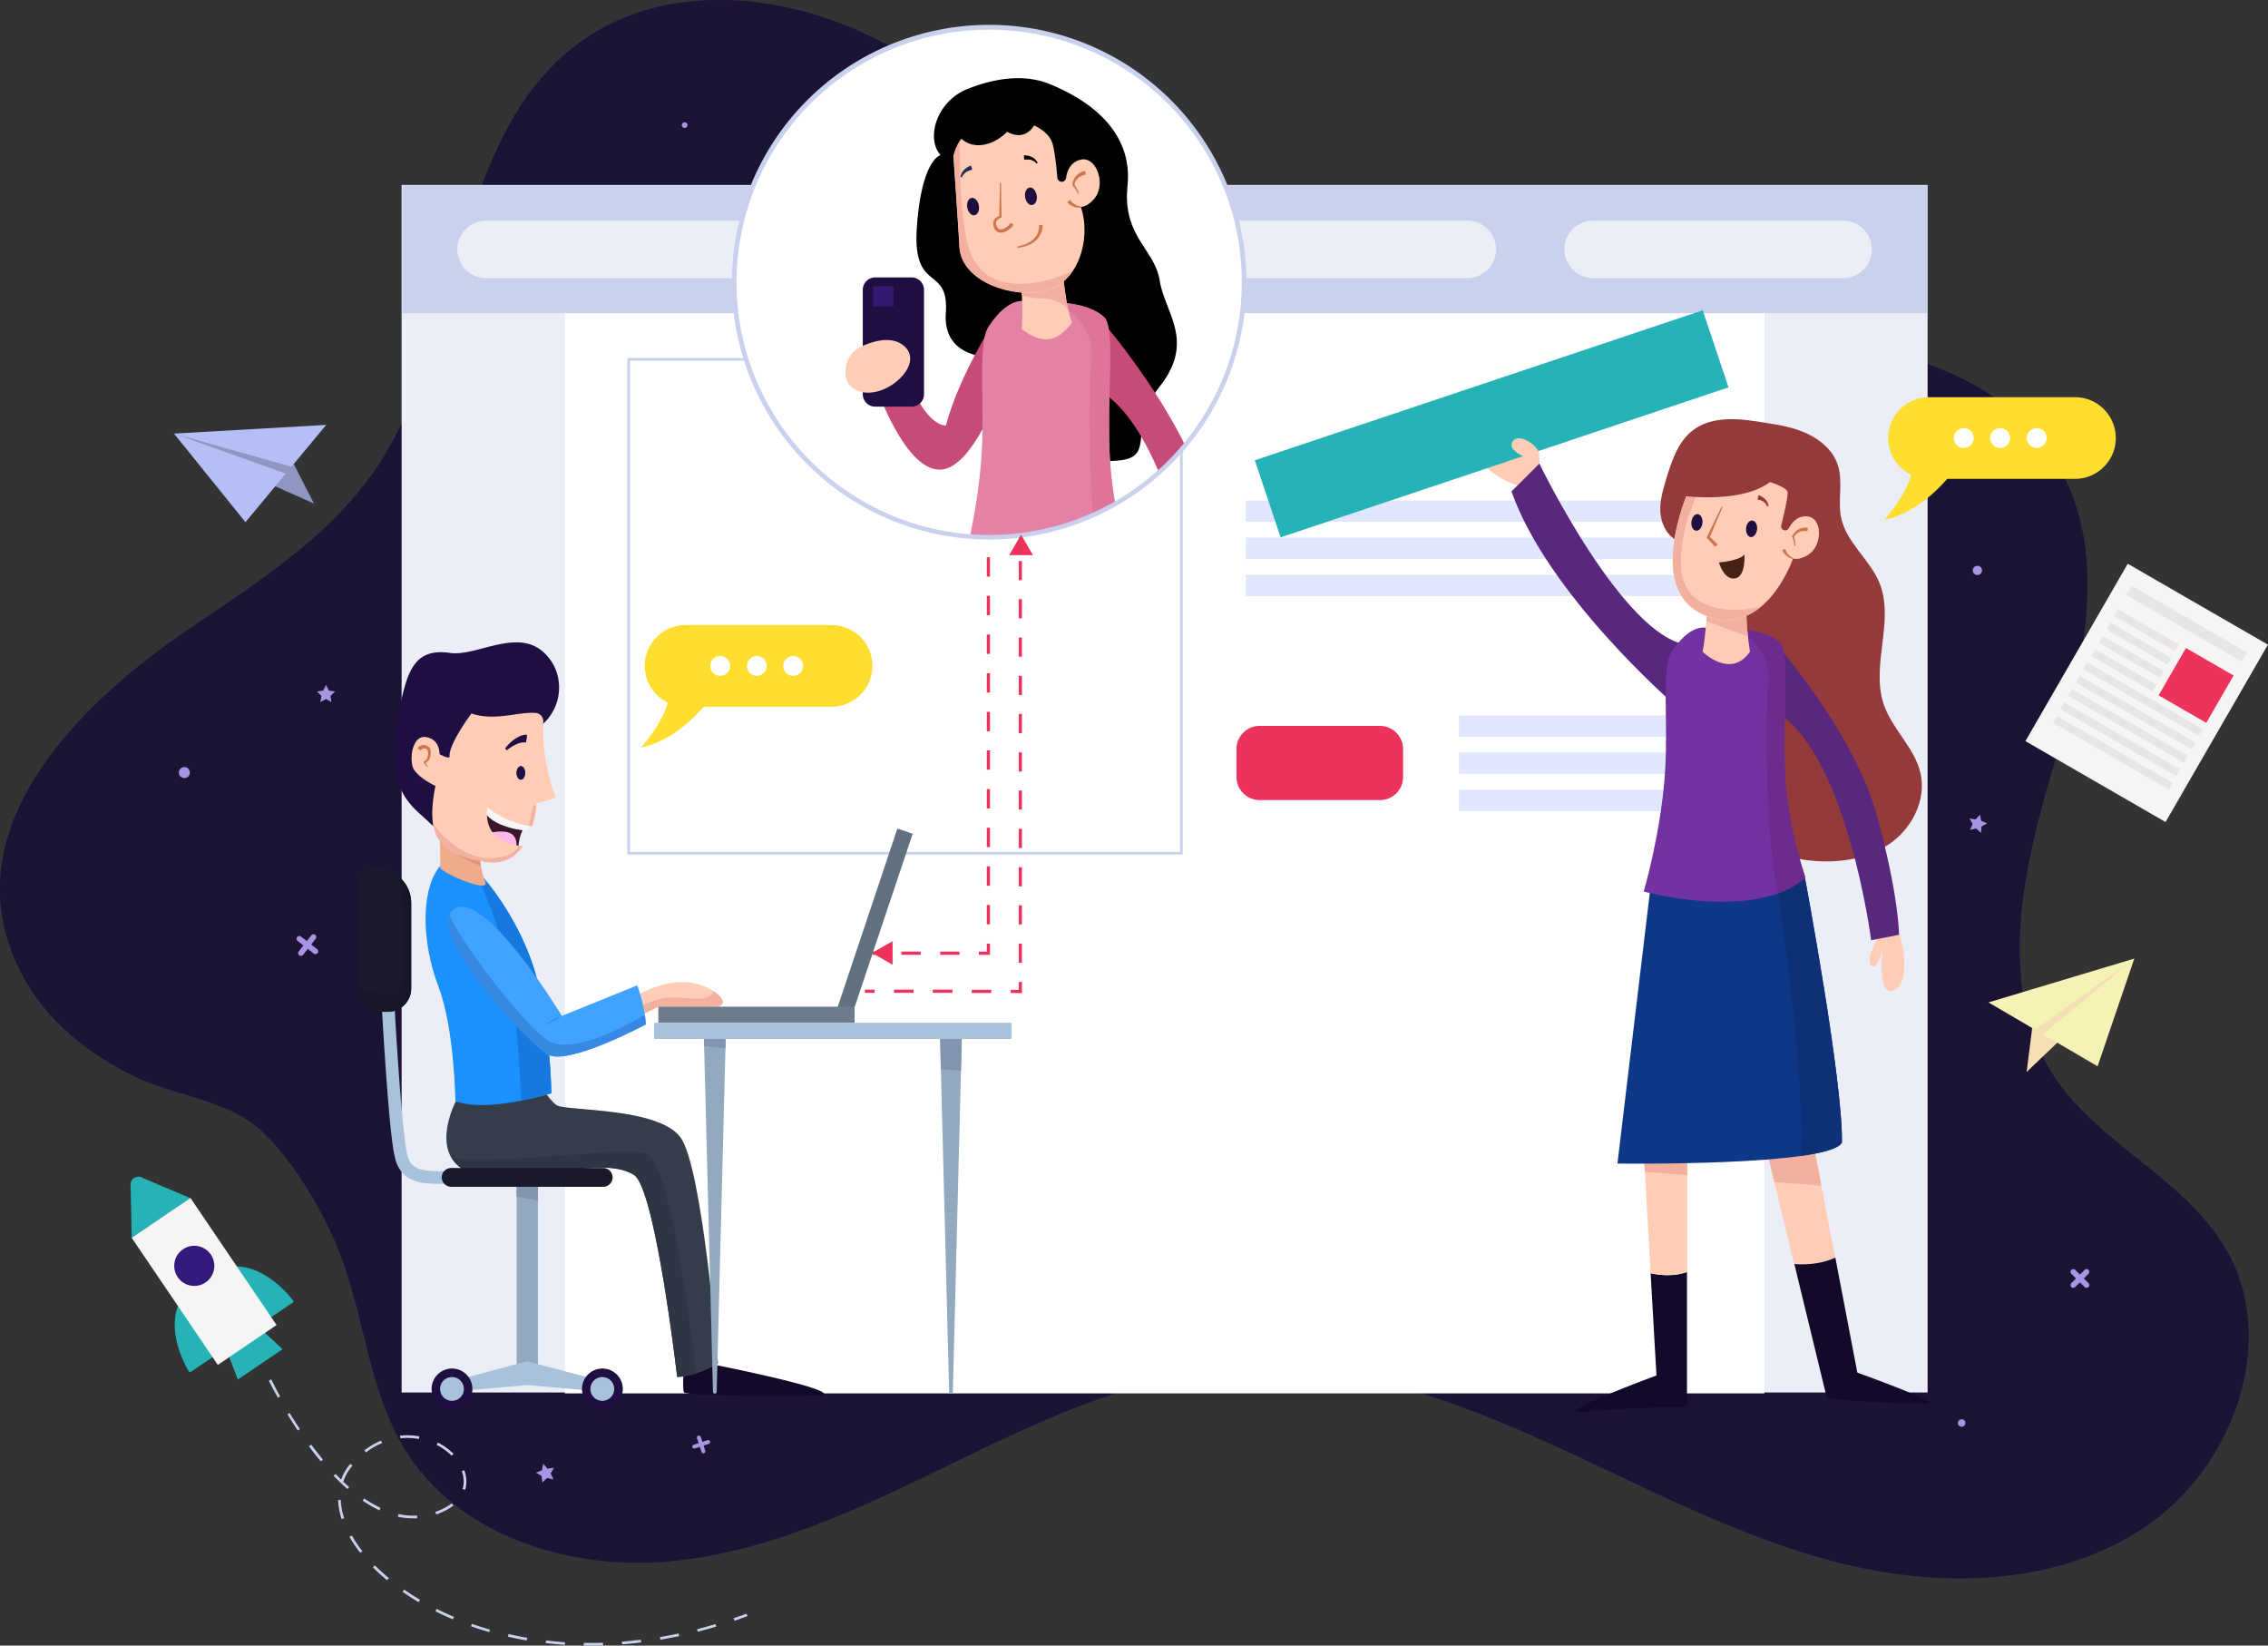 <svg xmlns="http://www.w3.org/2000/svg" xmlns:xlink="http://www.w3.org/1999/xlink" viewBox="0 0 1278.18 927.21"><rect x="0" y="0" width="1278.18" height="927.21" fill="#333333" stroke="none"/><defs><style>.cls-1{fill:none;}.cls-2{fill:#341a7d;}.cls-3{fill:#1a1333;}.cls-4{fill:#f5dfb5;}.cls-5{fill:#ebedf7;}.cls-6{fill:#c9d1ed;}.cls-7{fill:#fff;}.cls-8{fill:#e0e7ff;}.cls-9{fill:#ed335b;}.cls-10{fill:#ffde30;}.cls-11{fill:#130929;}.cls-12{fill:#ffcdb5;}.cls-13{clip-path:url(#clip-path);}.cls-14{clip-path:url(#clip-path-2);}.cls-15{fill:#f3b09e;}.cls-16{fill:#0e3887;}.cls-17{clip-path:url(#clip-path-4);}.cls-18{fill:#0d3076;}.cls-19{fill:#59277d;}.cls-20{fill:#943a3a;}.cls-21{fill:#7232a1;}.cls-22{clip-path:url(#clip-path-5);}.cls-23{fill:#6d2b8d;}.cls-24{clip-path:url(#clip-path-6);}.cls-25{clip-path:url(#clip-path-7);}.cls-26{fill:#1e0e42;}.cls-27{fill:#242c51;}.cls-28{fill:#cc7750;}.cls-29{fill:#26b3b7;}.cls-30{fill:#472316;}.cls-31{fill:#363d4a;}.cls-32{clip-path:url(#clip-path-8);}.cls-33{fill:#303543;}.cls-34{fill:#1a91ff;}.cls-35{clip-path:url(#clip-path-9);}.cls-36{fill:#1679e0;}.cls-37{fill:#efab8b;}.cls-38{clip-path:url(#clip-path-10);}.cls-39{fill:#e49379;}.cls-40{fill:#627180;}.cls-41{fill:#93a9bf;}.cls-42{clip-path:url(#clip-path-11);}.cls-43{fill:#8394ae;}.cls-44{fill:#a9c2dc;}.cls-45{clip-path:url(#clip-path-13);}.cls-46{clip-path:url(#clip-path-14);}.cls-47{fill:#40a3ff;}.cls-48{clip-path:url(#clip-path-15);}.cls-49{fill:#3788e0;}.cls-50{fill:#6c7c8c;}.cls-51{fill:#19192b;}.cls-52{clip-path:url(#clip-path-16);}.cls-53{fill:#161627;}.cls-54{fill:#38162b;}.cls-55{fill:#f7f7f7;}.cls-56{fill:#ffb8e5;}.cls-57{clip-path:url(#clip-path-17);}.cls-58{clip-path:url(#clip-path-19);}.cls-59{fill:#010001;}.cls-60{fill:#c74b78;}.cls-61{fill:#e382a5;}.cls-62{clip-path:url(#clip-path-25);}.cls-63{fill:#de7599;}.cls-64{clip-path:url(#clip-path-28);}.cls-65{clip-path:url(#clip-path-31);}.cls-66{fill:#341873;}.cls-67{fill:#f5f2b5;}.cls-68{fill:#8f96c2;}.cls-69{fill:#b5bef5;}.cls-70{fill:#a894e3;}.cls-71{fill:#f7f4f4;}.cls-72{fill:#e8e5e5;}</style><clipPath id="clip-path"><path class="cls-1" d="M950.84,638.31v78.4c-6.8,2.4-14.1,2.1-20.6.7l-4.5-79.1h25.1m83.4,70.3-15.9-82.9-25.1,12.6,17.9,73.9a48.53,48.53,0,0,0,23.1-3.6"/></clipPath><clipPath id="clip-path-2"><path class="cls-1" d="M1023,650a241.35,241.35,0,0,1-26.2,3.3l3.1,12.7,26.6,2.1L1023,650"/></clipPath><clipPath id="clip-path-4"><path class="cls-1" d="M930.14,500.11l-18.6,155.5s119.4,1.6,126.5-11.8c.7-34.2-20.8-149.1-20.8-149.1l-33.4-8.8-53.7,14.2"/></clipPath><clipPath id="clip-path-5"><path class="cls-1" d="M964.14,354.61s-9.4-6.3-22,12.6c-6.1,9.1-1.6,40.4-4,70.9-2.5,32.6-11.8,64.2-11.8,64.2s62.9,17.3,91.1-7.9a229.41,229.41,0,0,1-11.2-55.5c-2.1-33,2.8-70.8-3-76.6-10.8-10.8-39.1-7.7-39.1-7.7"/></clipPath><clipPath id="clip-path-6"><path class="cls-1" d="M962.64,337.31s-1.6,23.6-3.1,29.9c0,0,15.7,15.7,26.7,0,0,0-3.1-18.9-1.6-28.3s-22-1.6-22-1.6"/></clipPath><clipPath id="clip-path-7"><path class="cls-1" d="M1010.44,314.61c2,.6,4.8.3,8.4-1.9,8.4-5,8.3-20.7,0-21.7-6-.8-9.3,4-10.7,6.6a2.35,2.35,0,0,1-2.6,1.2,2.37,2.37,0,0,1-1.7-2.8c1.1-4.5,3.6-14.5,3.6-18.5,0-5.2-33.1-13.5-51.8-10.4,0,0-34.2,67.3,8.3,80.7,24.1,7.6,39.8-15.4,46.6-33.1l-.1-.1"/></clipPath><clipPath id="clip-path-8"><path class="cls-1" d="M303.14,608.81s5.7,10.5,10.5,13.9,57.4,1,69.9,18.2,21.1,127.3,21.1,127.3-11,7.2-23,7.7c0,0-12.3-106.4-24.4-113.9-10.5-6.5-28.4-3.9-46.6-1.3-19.1,2.8-38.6,5.5-50.4-2.3-17.3-11.5-3.4-37.8-3.4-37.8l46.3-11.8"/></clipPath><clipPath id="clip-path-9"><path class="cls-1" d="M272.54,494.61s18.6,20.9,28.1,50.1,10.1,71.3,10.1,71.3-37.3,11.5-54.1,4.3c0,0-.5-40.7-9.6-64.6s-10.1-52.6,0-66.5,25.5,5.4,25.5,5.4"/></clipPath><clipPath id="clip-path-10"><path class="cls-1" d="M269.64,475.81s1,14.8,3.8,21.1-21.1-3.4-25.4-7.7c0,0,.5-14.8-1-25.4s22.6,12,22.6,12"/></clipPath><clipPath id="clip-path-11"><path class="cls-1" d="M542.14,581.11,537,784.21a1.05,1.05,0,1,1-2.1,0l-5.2-203.1h12.4m-145.5,0,5.2,203.1a1.05,1.05,0,1,0,2.1,0l5.2-203.1h-12.5"/></clipPath><clipPath id="clip-path-13"><polyline class="cls-1" points="291.14 773.51 303.14 773.51 303.14 664.81 291.14 664.81 291.14 773.51"/></clipPath><clipPath id="clip-path-14"><path class="cls-1" d="M355.74,562.91s13.4-9.6,29.2-9.6,30.6,13.9,17.2,13.9H371l-9.6,4.8-5.7-9.1"/></clipPath><clipPath id="clip-path-15"><path class="cls-1" d="M359.14,555.21s4.3,11,4.8,22c0,0-44.5,23.9-55.5,16.8s-69.4-68.4-53.1-81.4c17-13.5,61.3,59.8,61.3,59.8l42.5-17.2"/></clipPath><clipPath id="clip-path-16"><path class="cls-1" d="M215.64,570.11h3a13.14,13.14,0,0,0,13.1-13.1v-48.1a19.67,19.67,0,0,0-19.7-19.7h-3.4a6.06,6.06,0,0,0-6.1,6.1V557a13.21,13.21,0,0,0,13.1,13.1"/></clipPath><clipPath id="clip-path-17"><path class="cls-1" d="M240,415.31c8.1,1.2,7.7,9.6,7.7,9.6,4.9,2.7,5.7,1.7,5.7,1.7-1.1-6.7,12.3-24.6,12.3-24.6,8.1,2.8,16.3,1.7,23.6.7,4.6-.7,8.9-1.3,12.6-1a4.73,4.73,0,0,1,4.3,4.9,108.54,108.54,0,0,0,7,42.6,52.37,52.37,0,0,1-10.8,3.4,65.72,65.72,0,0,1-2.5,13c-5.4-.7-17.2-3.6-25.1-10.7,0,0-4.7,19.8,19.8,21.9-4.3,6.1-10.8,10.5-20.9,8.8-26.4-4.3-34-14.1-28.3-42.8,0,0-8.7-3.9-12.1-9.2-2.8-4.2-1.5-19.5,6.7-18.3"/></clipPath><clipPath id="clip-path-19"><path class="cls-1" d="M701.14,159a143.6,143.6,0,1,1-143.6-143.6A143.61,143.61,0,0,1,701.14,159"/></clipPath><clipPath id="clip-path-25"><path class="cls-1" d="M580.54,170.61s-10-6.7-23.4,13.4c-6.5,9.7-1.7,43.1-4.2,75.6-2.7,34.7-12.5,68.4-12.5,68.4s67,18.4,97.1-8.4a243.91,243.91,0,0,1-11.9-59.1c-2.3-35.2,3-75.4-3.2-81.6-11.8-11.6-41.9-8.3-41.9-8.3"/></clipPath><clipPath id="clip-path-28"><path class="cls-1" d="M575.24,151.81c.5,11.3,1.3,22.5.6,33.7,11.5,8.4,19.5,7.8,28.3-3.7-3.7-9.8-4-21.5-5.9-31.3s-17.7-1.1-23,1.3"/></clipPath><clipPath id="clip-path-31"><path class="cls-1" d="M609,116.61c2.2-.1,4.9-1.3,7.8-4.8,6.7-8,1.1-23.7-7.6-21.9-6.4,1.4-8,7.3-8.4,10.4a2.47,2.47,0,0,1-4.9-.1c-.4-4.9-1.5-15.9-2.9-19.8-5.5-15.7-48.5-22.4-55.7,7.7,0,0,2.4,34,3.4,51.2.9,15.4,19.7,25.8,40.2,25.8,26.9,0,34.4-30.6,28.3-48.3l-.2-.2"/></clipPath></defs><g id="Layer_2" data-name="Layer 2"><g id="Layer_1-2" data-name="Layer 1"><path class="cls-2" d="M189,700c-9.2-21.3-25.4-48.6-43.2-64.2-18.5-16.2-48.7-18.7-70.7-29.6-23.7-11.7-45.6-28.4-59.2-51-49.4-82.3,26.1-156.8,89-199.7,38.5-26.2,79.3-51.6,105.9-89.9,52.4-75.5,43-191.8,118.9-243.8,45.2-31,107.4-26.1,157.1-3.1s90.2,61.6,131.4,97.8,85.7,71.4,138.7,85.3c70.1,18.4,143.6-2.9,215.8-9.1s157.4,10.6,190.2,75.2c26.3,51.7,9,113.9-7.3,169.6s-30,119.9,1.7,168.5c25.2,38.6,73.7,57.8,97,97.6,30.2,51.4,4.6,122.6-44.6,156.2s-114.4,35.4-172.2,21-110.8-43.3-165.1-67.9-112.4-45.5-171.9-42.3c-57,3.1-110.3,27.9-161.7,52.9s-103.9,50.8-160.8,56.2-119.9-14.4-149.8-63C206.74,781.61,205.34,737.81,189,700Z"/><path class="cls-3" d="M189,700c-9.2-21.3-25.4-48.6-43.2-64.2-18.5-16.2-48.7-18.7-70.7-29.6-23.7-11.7-45.6-28.4-59.2-51-49.4-82.3,26.1-156.8,89-199.7,38.5-26.2,79.3-51.6,105.9-89.9,52.4-75.5,43-191.8,118.9-243.8,45.2-31,107.4-26.1,157.1-3.1s90.2,61.6,131.4,97.8,85.7,71.4,138.7,85.3c70.1,18.4,143.6-2.9,215.8-9.1s157.4,10.6,190.2,75.2c26.3,51.7,9,113.9-7.3,169.6s-30,119.9,1.7,168.5c25.2,38.6,73.7,57.8,97,97.6,30.2,51.4,4.6,122.6-44.6,156.2s-114.4,35.4-172.2,21-110.8-43.3-165.1-67.9-112.4-45.5-171.9-42.3c-57,3.1-110.3,27.9-161.7,52.9s-103.9,50.8-160.8,56.2-119.9-14.4-149.8-63C206.74,781.61,205.34,737.81,189,700Z"/><polygon class="cls-4" points="1146.04 573.31 1142.14 604.01 1161.34 585.71 1146.04 573.31"/><polyline class="cls-5" points="1086.34 104.21 226.34 104.21 226.34 784.61 1086.34 784.61 1086.34 104.21"/><polyline class="cls-6" points="1085.94 176.51 226.84 176.51 226.84 104.61 1085.94 104.61 1085.94 176.51"/><polyline class="cls-7" points="994.34 785.11 318.34 785.11 318.34 176.51 994.34 176.51 994.34 785.11"/><path class="cls-5" d="M826.94,156.71h-553a16.2,16.2,0,1,1,0-32.4h553a16.2,16.2,0,0,1,0,32.4"/><path class="cls-5" d="M1038.74,156.71H897.84a16.2,16.2,0,0,1,0-32.4h140.9a16.2,16.2,0,1,1,0,32.4Z"/><polyline class="cls-6" points="665.74 480.81 665.74 480.01 355.04 480.01 355.04 203.21 665.04 203.21 665.04 480.81 665.74 480.81 665.74 480.01 665.74 480.81 666.54 480.81 666.54 201.71 353.54 201.71 353.54 481.51 666.54 481.51 666.54 480.81 665.74 480.81"/><polyline class="cls-8" points="702.14 294.01 964.94 294.01 964.94 282.01 702.14 282.01 702.14 294.01"/><polyline class="cls-8" points="702.14 315.01 964.94 315.01 964.94 302.91 702.14 302.91 702.14 315.01"/><polyline class="cls-8" points="702.14 335.91 964.94 335.91 964.94 323.91 702.14 323.91 702.14 335.91"/><polyline class="cls-8" points="822.24 415.11 964.94 415.11 964.94 403.11 822.24 403.11"/><polyline class="cls-8" points="822.24 436.11 964.94 436.11 964.94 424.01 822.24 424.01"/><polyline class="cls-8" points="822.24 457.01 964.94 457.01 964.94 445.01 822.24 445.01"/><path class="cls-9" d="M777.64,450.81h-67.7a13.08,13.08,0,0,1-13.1-13.1v-15.6a13.08,13.08,0,0,1,13.1-13.1h67.7a13.08,13.08,0,0,1,13.1,13.1v15.6A13,13,0,0,1,777.64,450.81Z"/><path class="cls-10" d="M1062,292.81s11.6-12.6,15.1-25.3a23,23,0,0,1,10-43.7h82.3a23,23,0,0,1,0,46h-72C1090.84,277.41,1078,289.61,1062,292.81Z"/><path class="cls-7" d="M1147.84,241.21a5.6,5.6,0,1,1-5.6,5.6A5.59,5.59,0,0,1,1147.84,241.21Zm-26.2,5.6a5.6,5.6,0,1,0,5.6-5.6A5.59,5.59,0,0,0,1121.64,246.81Zm-20.5,0a5.6,5.6,0,1,0,5.6-5.6A5.59,5.59,0,0,0,1101.14,246.81Z"/><path class="cls-11" d="M930.24,717.41l3.3,57.6s-60.2,22.1-40.9,20.4c31.2-2.7,58.1-2.7,58.1-2.7v-76C944,719.11,936.74,718.81,930.24,717.41Z"/><path class="cls-12" d="M950.84,638.31v78.4c-6.8,2.4-14.1,2.1-20.6.7l-4.5-79.1h25.1m83.4,70.3-15.9-82.9-25.1,12.6,17.9,73.9a48.53,48.53,0,0,0,23.1-3.6"/><g class="cls-13"><g class="cls-14"><rect class="cls-15" x="996.84" y="650.01" width="29.6" height="18"/></g></g><g class="cls-13"><path class="cls-15" d="M950.84,655.31c-9.2.2-17.5.3-24.1.3l.3,4.6,23.9,1.9v-6.8"/></g><path class="cls-11" d="M1046.74,773.41l-12.4-64.8c-8.2,3.7-16.7,4.1-23.1,3.6l18.3,75.4a429.82,429.82,0,0,0,56.6,3.1C1094.84,790.71,1046.74,773.41,1046.74,773.41Z"/><path class="cls-16" d="M930.14,500.11l-18.6,155.5s119.4,1.6,126.5-11.8c.7-34.2-20.8-149.1-20.8-149.1l-33.4-8.8-53.7,14.2"/><g class="cls-17"><path class="cls-18" d="M1017.24,494.81a47.52,47.52,0,0,1-15.2,8.6c4.9,32.5,14.4,102.3,12.9,147.9,12.4-1.7,21.3-4.2,23.1-7.5V642c0-35.5-20-143.1-20.8-147.2"/></g><path class="cls-12" d="M867.54,265.81s1.6-15.7-4.7-18.9-31.4,8.3-25.1,16.1,22,12.2,23.6,12.2S867.54,265.81,867.54,265.81Z"/><path class="cls-12" d="M1057.84,529.21s-6.5,11.7-3.3,14.8,6.3-7.9,6.3-7.9-3.1,25.1,6.3,22,6.3-28.3,1.6-34.6S1057.84,529.21,1057.84,529.21Z"/><path class="cls-19" d="M942.94,396.31s-70.7-61.3-91.1-119.4l15.7-15.7s47.1,97.4,83.3,102.1S942.94,396.31,942.94,396.31Z"/><path class="cls-20" d="M944,303.91c-5.3-3.2-8-9.6-8.3-15.8s1.6-12.3,3.3-18.2c3.1-10.1,6.6-21,15-27.4,11-8.5,26.5-6.7,40.3-4.4,8.3,1.3,16.7,2.7,24.3,6.3s14.5,9.5,17.1,17.5c3.2,9.6-.2,20.3,2,30.2,3.1,13.8,16.1,23.2,21.5,36.3,8.7,21.3-5,46.5,2.4,68.4,4.7,14,17.4,24.4,20.7,38.7,3.6,15.5-5.1,32.1-18.5,40.7s-30.1,10.4-45.9,8.4c-11.1-1.4-22.7-5.2-29.2-14.3-7.5-10.6-5.8-24.9-5-37.9,1.7-26.2-1.8-52.5-5.2-78.5-1.3-9.9-3.5-21.2-12-26.3L944,303.91"/><path class="cls-19" d="M1002.64,364.81s42.4,48.7,55,94.3,12.6,67.6,12.6,67.6l-15.7,3.1s-14.1-110-56.6-130.4,4.7-34.6,4.7-34.6"/><path class="cls-21" d="M964.14,354.61s-9.4-6.3-22,12.6c-6.1,9.1-1.6,40.4-4,70.9-2.5,32.6-11.8,64.2-11.8,64.2s62.9,17.3,91.1-7.9a229.41,229.41,0,0,1-11.2-55.5c-2.1-33,2.8-70.8-3-76.6-10.8-10.8-39.1-7.7-39.1-7.7"/><g class="cls-22"><path class="cls-23" d="M984.64,354.91c.1,1.4.3,2.8.4,4.1h0c3.3,2.5,13,11.2,11.5,26.2-1.8,18-1.6,86.6,5.5,118.3h0a46.08,46.08,0,0,0,15.5-9,229.41,229.41,0,0,1-11.2-55.5c-.4-6.7-.6-13.5-.6-20.3,0-13,.5-25.6.5-35.7,0-10.5-.6-18.2-2.9-20.6-4.3-4.4-11.6-6.5-18.7-7.5"/></g><path class="cls-12" d="M962.64,337.31s-1.6,23.6-3.1,29.9c0,0,15.7,15.7,26.7,0,0,0-3.1-18.9-1.6-28.3s-22-1.6-22-1.6"/><g class="cls-24"><path class="cls-15" d="M984.24,347.11a26.62,26.62,0,0,1-10.9,2.3,32.14,32.14,0,0,1-9.3-1.5c-.7-.2-1.4-.5-2.1-.7a24.58,24.58,0,0,0-.2,2.8l22.4,8.3a9.32,9.32,0,0,1,1.1.7,75.37,75.37,0,0,1-1-11.9"/></g><path class="cls-12" d="M1010.44,314.61c2,.6,4.8.3,8.4-1.9,8.4-5,8.3-20.7,0-21.7-6-.8-9.3,4-10.7,6.6a2.35,2.35,0,0,1-2.6,1.2,2.37,2.37,0,0,1-1.7-2.8c1.1-4.5,3.6-14.5,3.6-18.5,0-5.2-33.1-13.5-51.8-10.4,0,0-34.2,67.3,8.3,80.7,24.1,7.6,39.8-15.4,46.6-33.1l-.1-.1"/><g class="cls-25"><path class="cls-15" d="M961.24,266.61a46.29,46.29,0,0,0-5.5.6s-13,25.6-13,48.4c0,14.2,5,27.2,21.3,32.4a31.12,31.12,0,0,0,9.3,1.5c7.6,0,14.3-3.2,19.8-8a59.53,59.53,0,0,1-15.3,2.1c-14,0-28.9-5.4-30.3-22.8-2-24.8,11.6-46.1,13.7-54.2"/></g><path class="cls-26" d="M990.24,298.31c-.3,2.6-1.9,4.5-3.6,4.3s-2.8-2.4-2.6-5,1.9-4.5,3.6-4.3S990.54,295.71,990.24,298.31Zm-33.4-8.6c-1.7-.2-3.3,1.7-3.6,4.3s.8,4.8,2.6,5,3.3-1.7,3.6-4.3S958.54,289.91,956.84,289.71Z"/><path class="cls-27" d="M955.54,278.71a6.7,6.7,0,0,1,3-3,9,9,0,0,1,4.2-1,7.48,7.48,0,0,1-.1,2.6,9.71,9.71,0,0,0-3.4,0,5.52,5.52,0,0,0-2.9,1.8C956.24,279.21,955.44,278.81,955.54,278.71Z"/><path class="cls-20" d="M995.84,285.21a5.43,5.43,0,0,0-2.1-2.6,7.65,7.65,0,0,0-3.2-1.1c-.2,0,.5-2.7.7-2.5a10.55,10.55,0,0,1,3.6,2.3,7.24,7.24,0,0,1,1.9,3.8C996.74,285.21,995.84,285.31,995.84,285.21Z"/><path class="cls-28" d="M1010.24,314.91a9.08,9.08,0,0,1-3.4-1.7,10.34,10.34,0,0,1-2.4-3.1c-.1-.2,1.8-.8,1.8-.7a7.68,7.68,0,0,0,4.1,4.9Z"/><path class="cls-28" d="M1011.24,307.41a13.59,13.59,0,0,0-.7-3.5,6.89,6.89,0,0,0-.3-.8l-.3-.6c-.1-.1,0-.2,0-.3s.1-.2.1-.3c.1-.3.2-.3.3-.5l.3-.4a5.55,5.55,0,0,1,.6-.8,8.07,8.07,0,0,1,3.3-2.4,9.47,9.47,0,0,1,4.1-.5c.5,0,.1,2-.3,2a7.36,7.36,0,0,0-3.3.1,6.24,6.24,0,0,0-2.8,1.7l-.6.6-.3.3-.2.3-.1.2.1.3.3.9a16.37,16.37,0,0,1,.4,3.8C1011.94,307.61,1011.24,307.61,1011.24,307.41Z"/><path class="cls-28" d="M970.74,285.81l-7.1,16.8h.1l.1.1.6.5,1.1,1.1,2.2,2.1c.5.5-.9,1.9-1.4,1.4l-4.6-4.9,8.5-17.4C970.24,285.31,970.84,285.51,970.74,285.81Z"/><path class="cls-20" d="M946.94,279.21s31.4,4.7,48.7-6.3-29.9-15.7-29.9-15.7l-17.3,14.1Z"/><rect class="cls-29" x="707.57" y="215.97" width="266.2" height="45.8" transform="translate(-32.35 279.18) rotate(-18.51)"/><path class="cls-12" d="M864.64,258.61h-1.1c-3,0-13.3-4.5-11.5-9,2.9-7.2,15.9,2.1,15.3,6.3"/><path class="cls-30" d="M968.74,316.91s11.7-.9,14.4-4.5c0,0,.9,12.6-5.4,13.5S968.74,316.91,968.74,316.91Z"/><path class="cls-11" d="M398.84,768.21s69.6,13.6,65.6,17.7c-1,1-78,1-79-1.4s0-13.9,0-13.9l13.4-2.4"/><path class="cls-31" d="M303.14,608.81s5.7,10.5,10.5,13.9,57.4,1,69.9,18.2,21.1,127.3,21.1,127.3-11,7.2-23,7.7c0,0-12.3-106.4-24.4-113.9-10.5-6.5-28.4-3.9-46.6-1.3-19.1,2.8-38.6,5.5-50.4-2.3-17.3-11.5-3.4-37.8-3.4-37.8l46.3-11.8"/><g class="cls-32"><path class="cls-33" d="M351.84,649.11c-10.1,0-24.2,1.1-38.9,2.2s-29.9,2.2-42.2,2.2a92.06,92.06,0,0,1-16.2-1.1,18.73,18.73,0,0,0,5.7,5.9c5.8,3.8,13.4,5.1,21.9,5.1,8.9,0,18.7-1.4,28.5-2.8s19.4-2.8,27.9-2.8c7.3,0,13.8,1.1,18.7,4.1,12.1,7.5,24.4,113.9,24.4,113.9a36.25,36.25,0,0,0,10.6-2c-2.8-25-14.4-119.1-28.1-123.7-2.5-.7-6.8-1-12.3-1"/></g><path class="cls-34" d="M272.54,494.61s18.6,20.9,28.1,50.1,10.1,71.3,10.1,71.3-37.3,11.5-54.1,4.3c0,0-.5-40.7-9.6-64.6s-10.1-52.6,0-66.5,25.5,5.4,25.5,5.4"/><g class="cls-35"><path class="cls-36" d="M290.84,577.71c1.7,18.6,2.6,36.4,2.9,42.5,9.7-1.9,17.1-4.2,17.1-4.2s-.1-8.9-1.1-21.4c-.5-.2-.9-.4-1.3-.6-3.1-2-9.9-8.2-17.6-16.3M274.64,497l-.9.6c.1.9-.7,1.3-2,1.3h-.2l-.2.1a243.35,243.35,0,0,1,9.6,25.3c7.7,8,15.5,18.2,21.9,27.3-.6-2.3-1.3-4.6-2-6.9-7.8-23.3-21.2-41.4-26.2-47.7"/></g><path class="cls-37" d="M269.64,475.81s1,14.8,3.8,21.1-21.1-3.4-25.4-7.7c0,0,.5-14.8-1-25.4s22.6,12,22.6,12"/><g class="cls-38"><path class="cls-39" d="M255.74,480.31a59.8,59.8,0,0,0,15.2,7.4,25.12,25.12,0,0,1-.4-2.7,51.56,51.56,0,0,1-14.8-4.7m-7.8-6.4h0a.1.1,0,0,0,.1.1l-.1-.1"/></g><rect class="cls-40" x="437.17" y="516.17" width="110.6" height="9.1" transform="translate(-157.63 822.44) rotate(-71.49)"/><path class="cls-41" d="M542.14,581.11,537,784.21a1.05,1.05,0,1,1-2.1,0l-5.2-203.1h12.4m-145.5,0,5.2,203.1a1.05,1.05,0,1,0,2.1,0l5.2-203.1h-12.5"/><g class="cls-42"><polyline class="cls-43" points="542.14 581.11 529.74 581.11 530.24 602.31 541.64 603.41 542.14 581.11"/></g><g class="cls-42"><polyline class="cls-43" points="409.14 581.11 396.64 581.11 396.84 589.41 408.84 590.61 409.14 581.11"/></g><path class="cls-44" d="M255.74,659.81c-2.7,0-5.3.1-7.8.1s-4.8-.1-6.9-.3a22.92,22.92,0,0,1-4.1-.8,10.39,10.39,0,0,1-4.3-2.3,12.17,12.17,0,0,1-2.8-4.7,14.56,14.56,0,0,1-.6-2.6c-.4-2.2-.9-5.3-1.3-9.1-1.6-13.1-3.1-33.4-4.2-50.4-.6-8.5-1-16.2-1.3-21.8-.2-2.8-.3-5-.4-6.6s-.1-2.4-.1-2.4l-7.2.4s1.1,20.5,2.6,42.5c.8,11,1.7,22.4,2.6,31.8.5,4.7,1,8.9,1.5,12.4a43.37,43.37,0,0,0,.8,4.6c.3,1.3.5,2.5.8,3.4a18.27,18.27,0,0,0,4,7.1,14.54,14.54,0,0,0,4.5,3.3,23.28,23.28,0,0,0,7.8,2.2,59.79,59.79,0,0,0,8.6.4c2.5,0,5.1-.1,7.8-.1v-7.1"/><polyline class="cls-41" points="291.14 773.51 303.14 773.51 303.14 664.81 291.14 664.81 291.14 773.51"/><g class="cls-45"><polyline class="cls-43" points="303.14 664.81 291.14 664.81 291.14 674.21 303.14 676.51 303.14 664.81"/></g><path class="cls-12" d="M355.74,562.91s13.4-9.6,29.2-9.6,30.6,13.9,17.2,13.9H371l-9.6,4.8-5.7-9.1"/><g class="cls-46"><path class="cls-15" d="M402.34,558.61c-1.1,2.1-3.5,4.1-9,4.1h-.9c-4.9-.2-8.8-.7-12.6-.7-4.9,0-9.9.9-17.4,4.3.3,1.5.7,3.1.9,4.8l7.8-3.9h31.1c3.7,0,5.2-1,5.2-2.5,0-1.7-2-4-5.1-6.1"/></g><path class="cls-47" d="M359.14,555.21s4.3,11,4.8,22c0,0-44.5,23.9-55.5,16.8s-69.4-68.4-53.1-81.4c17-13.5,61.3,59.8,61.3,59.8l42.5-17.2"/><g class="cls-48"><path class="cls-49" d="M253.14,515.41a9.37,9.37,0,0,0-.7,3.9c0,20.3,46.3,68.4,56,74.7a10.84,10.84,0,0,0,5.8,1.3c16,0,49.7-18.1,49.7-18.1-.1-1.8-.3-3.6-.5-5.4-10.9,6.4-30.7,16.8-45,16.8-4.2,0-7.9-.9-10.8-3.1-15.1-11.5-47.2-53.7-54.5-70.1"/></g><path class="cls-34" d="M316.54,572.51s-5.7,1.4-9.1,5.3"/><rect class="cls-50" x="371.04" y="567.21" width="110.6" height="9.1"/><rect class="cls-44" x="368.64" y="576.31" width="201.5" height="9.1"/><path class="cls-51" d="M254.24,668.71h85.7a5.3,5.3,0,1,0,0-10.6h-85.7a5.34,5.34,0,0,0-5.3,5.3A5.4,5.4,0,0,0,254.24,668.71Z"/><polygon class="cls-44" points="297.14 767.01 336.64 777.51 335.44 783.81 297.14 780.41 258.84 783.81 257.64 777.51 297.14 767.01"/><path class="cls-51" d="M215.64,570.11h3a13.14,13.14,0,0,0,13.1-13.1v-48.1a19.67,19.67,0,0,0-19.7-19.7h-3.4a6.06,6.06,0,0,0-6.1,6.1V557a13.21,13.21,0,0,0,13.1,13.1"/><g class="cls-52"><path class="cls-53" d="M225.24,494.21c1.5,19.2,3.9,59.6-.8,64.7-1.3,1.4-3.4,2-5.8,2-4.9,0-11.2-2.3-16-4.4v.5a13.14,13.14,0,0,0,13.1,13.1h3a13.14,13.14,0,0,0,13.1-13.1v-48.1a20,20,0,0,0-5.4-13.6,12,12,0,0,0-1.2-1.1"/></g><path class="cls-26" d="M328,782.61a11.5,11.5,0,1,0,11.5-11.5A11.5,11.5,0,0,0,328,782.61Z"/><path class="cls-26" d="M243.24,782.61a11.5,11.5,0,1,0,11.5-11.5A11.5,11.5,0,0,0,243.24,782.61Z"/><path class="cls-44" d="M339.44,775.91a6.7,6.7,0,1,1-6.7,6.7A6.7,6.7,0,0,1,339.44,775.91Zm-91.4,6.7a6.7,6.7,0,1,0,6.7-6.7A6.7,6.7,0,0,0,248,782.61Z"/><path class="cls-54" d="M292.14,477.31s.3-8.6,4.9-13.2-27.1-16-27.1-16-3.3,10.1-3.3,11.8,5.9,15.4,8,15.9,17.5,1.5,17.5,1.5"/><path class="cls-55" d="M299.14,464.41l-1.9,3.7s-20.4-1.2-25.3-12.4c-5.7-12.9,4.9-10.5,4.9-10.5l11.1,7.4,11.2,11.8"/><path class="cls-56" d="M291,478.41s1.4-7.5-4.3-9.3-12.8.9-12.8.9l5.1,7.8,12,.6"/><path class="cls-26" d="M306,407.91a27.67,27.67,0,0,0,7.1-30.8,26.6,26.6,0,0,0-7.7-10.4c-9.1-7.5-21.1-4.6-32.3-1.7-7.1,1.9-13.9,3.7-19.4,2.9-20-3-23.9,10.4-28,28.6-11.1,48.8,6.2,57,16.1,66.8s8.2-4.2,8.2-4.2l56-51.2"/><path class="cls-12" d="M240,415.31c8.1,1.2,7.7,9.6,7.7,9.6,4.9,2.7,5.7,1.7,5.7,1.7-1.1-6.7,12.3-24.6,12.3-24.6,8.1,2.8,16.3,1.7,23.6.7,4.6-.7,8.9-1.3,12.6-1a4.73,4.73,0,0,1,4.3,4.9,108.54,108.54,0,0,0,7,42.6,52.37,52.37,0,0,1-10.8,3.4,65.72,65.72,0,0,1-2.5,13c-5.4-.7-17.2-3.6-25.1-10.7,0,0-4.7,19.8,19.8,21.9-4.3,6.1-10.8,10.5-20.9,8.8-26.4-4.3-34-14.1-28.3-42.8,0,0-8.7-3.9-12.1-9.2-2.8-4.2-1.5-19.5,6.7-18.3"/><g class="cls-57"><path class="cls-15" d="M302.34,453.81h-1.9a76.67,76.67,0,0,1-2.6,11.4l2,.3a58.82,58.82,0,0,0,2.5-11.7"/></g><g class="cls-57"><path class="cls-15" d="M244,464c2,12.9,11.2,18.6,29.7,21.6a29.9,29.9,0,0,0,4.1.4c7.8,0,13.1-4,16.8-9.2-.7-.1-1.3-.1-2-.2a14,14,0,0,1-6.7,5.4,29,29,0,0,1-9.4,1.6c-13.9,0-25.9-10.2-32.5-19.6"/></g><path class="cls-28" d="M240.74,432.11l-2.1-2.6,1.6-1.6.3-.3.2-.3c.1-.1,0-.1.1-.2l.1-.4a7.48,7.48,0,0,0,.2-3.3,2.28,2.28,0,0,0-.6-1.2c-.1-.2-.3-.2-.5-.3l-.3-.1-.3-.1a2.57,2.57,0,0,0-2.3,1c-.1.2-2.1-1.1-1.6-1.5a4.74,4.74,0,0,1,1.9-1.2,3.94,3.94,0,0,1,2.4-.1l.6.2.5.3a7,7,0,0,1,1,.8,3.68,3.68,0,0,1,.8,2.1,12.28,12.28,0,0,1-.5,3.9l-.2.5-.1.3c0,.1-.1.2-.2.3l-.8.7-.7.6-.4.3c.2.3.8,1.3,1.4,2.1C241.44,431.81,240.84,432.21,240.74,432.11Z"/><path class="cls-26" d="M284.64,421.71a25.27,25.27,0,0,1,4.9-4.9,16.89,16.89,0,0,1,3.2-1.9,11.74,11.74,0,0,1,4-1c.3,0,.3,1.2.1,2.3a17.18,17.18,0,0,0-.4,2.2,7,7,0,0,0-2.5,0,15.18,15.18,0,0,0-2.8.9,22.2,22.2,0,0,0-5.4,3.4C285.64,422.81,284.64,421.81,284.64,421.71Z"/><path class="cls-26" d="M291.14,435.51c0,2.1,1.1,3.8,2.4,3.8s2.4-1.7,2.4-3.8-1.1-3.8-2.4-3.8S291.14,433.41,291.14,435.51Z"/><path class="cls-26" d="M291.14,435.51c0,2.1,1.1,3.8,2.4,3.8s2.4-1.7,2.4-3.8-1.1-3.8-2.4-3.8S291.14,433.41,291.14,435.51Z"/><path class="cls-10" d="M361.24,421.21s11.6-12.6,15.1-25.3a23,23,0,0,1,10-43.7h82.3a23,23,0,0,1,0,46h-72C390,405.81,377.24,417.91,361.24,421.21Z"/><path class="cls-7" d="M447,369.61a5.6,5.6,0,1,1-5.6,5.6A5.66,5.66,0,0,1,447,369.61Zm-26.1,5.6a5.6,5.6,0,1,0,5.6-5.6A5.59,5.59,0,0,0,420.94,375.21Zm-20.6,0a5.6,5.6,0,1,0,5.6-5.6A5.59,5.59,0,0,0,400.34,375.21Z"/><polyline class="cls-9" points="491.74 538.01 497.14 538.01 497.14 536.21 491.74 536.21"/><path class="cls-9" d="M529.84,538h10.9v-1.8h-10.9ZM508,538h10.9v-1.8H508Z"/><polygon class="cls-9" points="551.64 538.01 557.94 538.01 557.94 531.71 556.14 531.71 556.14 536.21 551.64 536.21 551.64 538.01"/><path class="cls-9" d="M557.94,324.91V314h-1.8v10.9Zm0,21.7v-10.9h-1.8v10.9Zm0,21.8v-10.9h-1.8v10.9Zm0,21.8v-10.9h-1.8v10.9Zm0,21.8v-10.9h-1.8V412Zm0,21.7v-10.9h-1.8v10.9Zm0,21.8v-10.9h-1.8v10.9Zm0,21.8v-10.9h-1.8v10.9Zm0,21.8v-10.9h-1.8v10.9Zm0,21.7v-10.9h-1.8v10.9Z"/><polyline class="cls-9" points="557.94 303.11 557.94 297.71 556.14 297.71 556.14 303.11"/><polyline class="cls-9" points="487.44 559.41 492.84 559.41 492.84 557.61 487.44 557.61"/><path class="cls-9" d="M547.64,559.51h11v-1.8h-11Zm-21.9-.1h11v-1.8h-11Zm-21.9,0h11v-1.8h-11Z"/><polygon class="cls-9" points="569.64 559.51 575.94 559.61 575.94 553.31 574.14 553.31 574.14 557.81 569.64 557.71 569.64 559.51"/><path class="cls-9" d="M575.94,326.91v-10.8h-1.8v10.8Zm0,21.5v-10.8h-1.8v10.8Zm0,21.6v-10.8h-1.8V370Zm0,21.6v-10.8h-1.8v10.8Zm0,21.5v-10.8h-1.8v10.8Zm0,21.6v-10.8h-1.8v10.8Zm0,21.5v-10.8h-1.8v10.8Zm0,21.6V467h-1.8v10.8Zm0,21.6v-10.8h-1.8v10.8Zm0,21.5v-10.8h-1.8v10.8Zm0,21.6v-10.8h-1.8v10.8Z"/><polyline class="cls-9" points="575.94 305.31 575.94 299.91 574.14 299.91 574.14 305.31"/><path class="cls-7" d="M701.14,159a143.6,143.6,0,1,1-143.6-143.6A143.61,143.61,0,0,1,701.14,159"/><g class="cls-58"><path class="cls-59" d="M527.14,70.41a30.28,30.28,0,0,1,18.2-20.3c11.2-4.5,29.6-9.5,46.1-2.8,25.8,10.5,46.9,28.7,44,57.4s15.3,35.4,18.2,53.6,20.1,33.7,0,59.4,1,42-28.7,42-62.2-58.4-62.2-58.4-31.6,2.9-29.7-24.9-19.1-10.5-16.3-48.8,13.4-40.2,13.4-40.2-5.9-5.4-3-17"/></g><g class="cls-58"><path class="cls-60" d="M492.94,215.71s17.2,51.7,38.3,48.8,39.2-63.1,39.2-63.1l-6.7-25.8s-23,34.4-30.6,64.1c0,0-10.5,1.9-22-27.7S492.94,215.71,492.94,215.71Z"/></g><g class="cls-58"><path class="cls-12" d="M680.34,356.61s-6.9,12.4-3.5,15.8,6.7-8.4,6.7-8.4-3.3,26.8,6.7,23.4,6.7-30.1,1.7-36.8S680.34,356.61,680.34,356.61Z"/></g><g class="cls-58"><path class="cls-60" d="M621.54,181.51s45.2,51.9,58.6,100.5,13.4,72,13.4,72l-16.7,3.3s-15.1-117.2-60.3-139,5-36.8,5-36.8"/></g><g class="cls-58"><path class="cls-61" d="M580.54,170.61s-10-6.7-23.4,13.4c-6.5,9.7-1.7,43.1-4.2,75.6-2.7,34.7-12.5,68.4-12.5,68.4s67,18.4,97.1-8.4a243.91,243.91,0,0,1-11.9-59.1c-2.3-35.2,3-75.4-3.2-81.6-11.8-11.6-41.9-8.3-41.9-8.3"/></g><g class="cls-58"><g class="cls-62"><path class="cls-63" d="M601.24,170.81c.2,1.1.4,2.3.7,3.4h0a4.33,4.33,0,0,0,.1.5c2.4,1.7,14.7,11.1,13,28.4-1.3,13.3-1.6,52.9.9,87.1a132.78,132.78,0,0,0,12.5-6.3,200.11,200.11,0,0,1-2.8-23.4c-.5-7.1-.6-14.4-.6-21.6,0-13.9.6-27.3.6-38,0-11.2-.6-19.4-3.1-21.9-5.1-5-13.4-7.2-21.3-8.2"/></g></g><g class="cls-58"><path class="cls-12" d="M575.24,151.81c.5,11.3,1.3,22.5.6,33.7,11.5,8.4,19.5,7.8,28.3-3.7-3.7-9.8-4-21.5-5.9-31.3s-17.7-1.1-23,1.3"/></g><g class="cls-58"><g class="cls-64"><path class="cls-15" d="M599.44,158.51a27.69,27.69,0,0,1-18.5,6.5c-1.7,0-3.5-.1-5.2-.2a6.15,6.15,0,0,0,.1,1.3c8.4,3.9,16.2-.7,24.8,7.1a10.59,10.59,0,0,0,1.2,1c-1.1-5.1-1.7-10.5-2.4-15.7"/></g></g><g class="cls-58"><path class="cls-12" d="M609,116.61c2.2-.1,4.9-1.3,7.8-4.8,6.7-8,1.1-23.7-7.6-21.9-6.4,1.4-8,7.3-8.4,10.4a2.47,2.47,0,0,1-4.9-.1c-.4-4.9-1.5-15.9-2.9-19.8-5.5-15.7-48.5-22.4-55.7,7.7,0,0,2.4,34,3.4,51.2.9,15.4,19.7,25.8,40.2,25.8,26.9,0,34.4-30.6,28.3-48.3l-.2-.2"/></g><g class="cls-58"><g class="cls-65"><path class="cls-15" d="M541,79.31a27.84,27.84,0,0,0-3.6,8.6s2.4,34,3.4,51.2c.9,15.4,19.7,25.8,40.2,25.8a27.56,27.56,0,0,0,23.9-12.7c-8,4.2-19.2,7.7-29.9,7.7-11.5,0-22.3-4.1-27.5-16.1-5.7-12.8-6.7-42.3-6.5-64.5"/></g></g><g class="cls-58"><path class="cls-26" d="M584.24,110c.5,2.7-.6,5.1-2.4,5.5s-3.6-1.6-4.1-4.3.6-5.1,2.4-5.5S583.74,107.31,584.24,110Zm-36.7,1.5c-1.8.3-2.9,2.8-2.4,5.5s2.3,4.6,4.1,4.3,2.9-2.8,2.4-5.5S549.34,111.21,547.54,111.51Z"/></g><g class="cls-58"><path class="cls-27" d="M541.34,99.71a7,7,0,0,1,2-4,10.21,10.21,0,0,1,3.8-2.4,5.13,5.13,0,0,1,.7,2.4,8.3,8.3,0,0,0-3.4,1.3,6,6,0,0,0-2.3,2.9S541.34,99.81,541.34,99.71Z"/></g><g class="cls-58"><path class="cls-59" d="M584.14,92.11a6.43,6.43,0,0,0-3.1-2,9.18,9.18,0,0,0-3.7-.1,5.33,5.33,0,0,1-.2-2.5,10.9,10.9,0,0,1,4.4,1,6.87,6.87,0,0,1,3.2,3.1C584.94,91.81,584.24,92.21,584.14,92.11Z"/></g><g class="cls-58"><path class="cls-28" d="M609,116.91a7.93,7.93,0,0,1-4-.5,11.17,11.17,0,0,1-3.5-2.3c-.2-.2,1.6-1.5,1.6-1.4a8.25,8.25,0,0,0,5.8,3.5Z"/></g><g class="cls-58"><path class="cls-28" d="M607.44,109.11a13.5,13.5,0,0,0-1.9-3.3,4.35,4.35,0,0,0-.6-.7l-.5-.5a.37.37,0,0,1-.1-.3v-.4c0-.3.1-.4.1-.6l.1-.5c.1-.3.2-.7.3-1a8.69,8.69,0,0,1,2.5-3.5,8.39,8.39,0,0,1,3.9-1.9c.5-.1.8,2,.4,2.1a9.33,9.33,0,0,0-3.3,1.2,7.54,7.54,0,0,0-2.3,2.7,6.89,6.89,0,0,1-.3.8l-.1.4-.1.4v.2l.2.2.6.9A17.64,17.64,0,0,1,608,109C608.14,109,607.54,109.21,607.44,109.11Z"/></g><g class="cls-58"><path class="cls-28" d="M564.14,103.21l.3,19.4a9.44,9.44,0,0,0-.9.3l-.2.1-.1.1-.2.1a2.41,2.41,0,0,0-.8.6,2.65,2.65,0,0,0-.9,1.5,3.19,3.19,0,0,0,.3,1.9,3.66,3.66,0,0,0,1,1.6c.8.7,2.2.5,3.4-.1a10.47,10.47,0,0,0,3.2-2.7c.5-.7,2.4.4,1.6,1.3a13.45,13.45,0,0,1-4,3.1,7.71,7.71,0,0,1-2.6.7,4.1,4.1,0,0,1-2.8-.9,6.09,6.09,0,0,1-1.6-5.1,4.52,4.52,0,0,1,1.4-2.4,6.73,6.73,0,0,1,1.1-.7.37.37,0,0,1,.3-.1l.2-.1h.1c.1,0,.1,0,.2-.1l.4-18.3C563.44,102.81,564.14,102.81,564.14,103.21Z"/></g><g class="cls-58"><path class="cls-28" d="M573.44,138.81a17.17,17.17,0,0,0,8.6-3.7,10.35,10.35,0,0,0,2.7-3.6l.4-1.1a3.59,3.59,0,0,0,.2-1.1,8.2,8.2,0,0,0,.2-2.2c0-.5,2.2-.5,2.1.1a10.87,10.87,0,0,1-.4,2.6,6.47,6.47,0,0,1-.4,1.3l-.6,1.2a11.91,11.91,0,0,1-3.4,4,19,19,0,0,1-9.5,3.3S573.24,138.91,573.44,138.81Z"/></g><g class="cls-58"><path class="cls-26" d="M513.74,229.11h-20.5a7,7,0,0,1-7-7v-58.8a7,7,0,0,1,7-7h20.5a7,7,0,0,1,7,7v58.9A6.94,6.94,0,0,1,513.74,229.11Z"/></g><g class="cls-58"><path class="cls-12" d="M477,205.51a14.81,14.81,0,0,1,7.9-10c6.7-3.2,18.2-7,25.3.1,10.5,10.5-11.5,29.7-25.8,24.9C476.14,217.81,475.74,210.91,477,205.51Z"/></g><g class="cls-58"><rect class="cls-66" x="492.04" y="161.21" width="11.5" height="11.5"/></g><g class="cls-58"><path class="cls-59" d="M537,72.21c1,1,4.8,9.6,14.3,9.6s16.3-7.6,16.3-7.6,11.5,7.7,17.2-7.7-26.8-9.6-26.8-9.6Z"/></g><path class="cls-6" d="M701.14,159h-1.3a142.37,142.37,0,1,1-41.7-100.6A141.52,141.52,0,0,1,699.84,159h2.6a145,145,0,1,0-145,145,145,145,0,0,0,145-145Z"/><polygon class="cls-9" points="575.44 301.21 568.74 312.81 582.14 312.81 575.44 301.21"/><polygon class="cls-9" points="491.44 536.91 503.04 543.61 503.04 530.31 491.44 536.91"/><polygon class="cls-67" points="1120.64 564.81 1182.14 600.81 1202.84 540.11 1120.64 564.81"/><polygon class="cls-4" points="1146.64 580.51 1202.84 540.11 1151.34 582.81 1146.64 580.51"/><polygon class="cls-68" points="162.84 256.11 176.94 283.71 152.64 272.91 162.84 256.11"/><polygon class="cls-69" points="183.84 239.41 138.34 294.21 98.04 244.31 183.84 239.41"/><polygon class="cls-68" points="164.74 263.11 98.04 244.31 161.04 266.81 164.74 263.11"/><path class="cls-70" d="M107,435.31a3.1,3.1,0,1,1-3.1-3.1A3.12,3.12,0,0,1,107,435.31Z"/><path class="cls-70" d="M178.74,534.81l-9.1-7.1a1.57,1.57,0,0,0-1.9,2.5l9.1,7.1a1.57,1.57,0,1,0,1.9-2.5"/><path class="cls-70" d="M170.84,538l7.1-9.1a1.57,1.57,0,0,0-2.5-1.9l-7.1,9.1a1.58,1.58,0,0,0,.3,2.2,1.68,1.68,0,0,0,2.2-.3"/><path class="cls-70" d="M397.44,817.31l-2.5-7.6a1.11,1.11,0,1,0-2.1.7l2.5,7.6a1.11,1.11,0,1,0,2.1-.7"/><path class="cls-70" d="M391.74,816.11l7.6-2.5a1.11,1.11,0,1,0-.7-2.1L391,814a1.11,1.11,0,1,0,.7,2.1"/><path class="cls-70" d="M387.44,70.51a1.6,1.6,0,1,1-1.6-1.6A1.58,1.58,0,0,1,387.44,70.51Z"/><path class="cls-70" d="M1117,321.41a2.6,2.6,0,1,1-2.6-2.6A2.58,2.58,0,0,1,1117,321.41Z"/><path class="cls-70" d="M1107.64,801.81a2.1,2.1,0,1,1-2.1-2.1A2.05,2.05,0,0,1,1107.64,801.81Z"/><path class="cls-70" d="M1167.44,717.81l7.3,7.3a1.56,1.56,0,1,0,2.2-2.2l-7.3-7.3a1.56,1.56,0,1,0-2.2,2.2"/><path class="cls-70" d="M1174.74,715.61l-7.3,7.3a1.56,1.56,0,1,0,2.2,2.2l7.3-7.3a1.56,1.56,0,1,0-2.2-2.2"/><polygon class="cls-70" points="183.74 385.91 185.34 389.11 188.84 389.61 186.24 392.11 186.84 395.61 183.74 393.91 180.54 395.61 181.14 392.11 178.64 389.61 182.14 389.11 183.74 385.91"/><polygon class="cls-70" points="311.94 833.61 308.34 832.81 305.64 835.31 305.24 831.61 302.04 829.81 305.44 828.41 306.14 824.71 308.54 827.51 312.24 827.01 310.34 830.21 311.94 833.61"/><polygon class="cls-70" points="1116.44 469.31 1113.74 466.81 1110.24 467.61 1111.74 464.31 1109.94 461.21 1113.44 461.71 1115.84 459.01 1116.54 462.51 1119.94 463.91 1116.74 465.71 1116.44 469.31"/><polyline class="cls-29" points="139.94 742.31 159.24 760.21 134.04 777.31 124.64 752.71"/><path class="cls-29" d="M150.74,743.61l14.2-9.6a1,1,0,0,0,.2-1.3c-3.1-4-18.6-22.6-37.8-18.6C105.84,718.61,150.74,743.61,150.74,743.61Zm-47.7-13c-10.8,16.3.7,37.6,3.3,42a1,1,0,0,0,1.3.3l14.2-9.6C121.74,763.31,115.14,712.31,103,730.61Z"/><path class="cls-29" d="M74.24,697.51l-.6-29a4.55,4.55,0,0,1,7-4.7l26.7,11.3Z"/><rect class="cls-71" x="95" y="678.82" width="40" height="86.5" transform="translate(-385.28 188.85) rotate(-34.13)"/><path class="cls-2" d="M118.84,706.91a11.3,11.3,0,1,1-15.7-3A11.27,11.27,0,0,1,118.84,706.91Z"/><path class="cls-6" d="M413.94,913.21c2.4-.8,4.9-1.7,7.3-2.6l-.5-1.4c-2.4.9-4.9,1.8-7.3,2.6Zm-20.7,6.2c3.4-.9,6.9-1.8,10.4-2.9l-.4-1.4c-3.5,1-6.9,2-10.4,2.9l.4,1.4Zm-21.1,4.5c3.5-.6,7-1.3,10.6-2l-.3-1.5c-3.5.8-7.1,1.4-10.5,2Zm-21.5,2.6c3.5-.3,7.1-.6,10.7-1.1l-.2-1.5c-3.6.4-7.2.8-10.7,1.1l.2,1.5Zm-21.6.7h3.5c2.4,0,4.9,0,7.3-.1v-1.5c-2.4.1-4.9.1-7.3.1H329Zm-21.5-1.4c3.5.4,7.1.7,10.8,1l.1-1.5c-3.6-.2-7.2-.6-10.7-1l-.2,1.5Zm-21.3-3.6c3.5.8,7,1.5,10.6,2.1l.3-1.5q-5.4-.9-10.5-2.1l-.4,1.5Zm-20.8-5.9c3.3,1.2,6.8,2.3,10.3,3.3l.4-1.4c-3.5-1-6.9-2.1-10.2-3.2Zm-20-8.4c3.2,1.6,6.4,3.1,9.8,4.5l.6-1.4c-3.4-1.4-6.6-2.9-9.8-4.5l-.6,1.4Zm-18.6-11c2.9,2,5.9,4,9.1,5.8l.8-1.3c-3.2-1.9-6.2-3.8-9-5.8l-.9,1.3Zm-16.7-13.8c2.5,2.5,5.1,4.9,8,7.3l1-1.2c-2.8-2.4-5.5-4.8-7.9-7.2l-1.1,1.1Zm-13.2-17.2a68.06,68.06,0,0,0,6.1,9l1.2-.9a64.41,64.41,0,0,1-5.9-8.8l-1.4.7Zm-6.4-20.7a37.34,37.34,0,0,0,2,10.7l1.4-.5a38.76,38.76,0,0,1-1.9-10.3Zm6.9-20.4a27,27,0,0,0-5.4,9.6l1.4.5a27.83,27.83,0,0,1,5.2-9.1l-1.2-1Zm17.3-13.1a43.41,43.41,0,0,0-9.4,5.5l.9,1.2a37.08,37.08,0,0,1,9.1-5.3Zm21.6-2.4a38.22,38.22,0,0,0-6.8-.6c-1.4,0-2.7.1-4.1.2l.2,1.5c1.3-.1,2.6-.2,3.9-.2a36.83,36.83,0,0,1,6.6.6l.2-1.5Zm19.3,9.9a34.3,34.3,0,0,0-8.9-6.4l-.7,1.3a34.25,34.25,0,0,1,8.5,6.1l1.1-1Zm6.5,20.2a15.77,15.77,0,0,0,.7-4.7,17.59,17.59,0,0,0-1.2-6.3l-1.4.5a17,17,0,0,1,1.1,5.8,12.91,12.91,0,0,1-.7,4.3Zm-16.3,13.9a35.09,35.09,0,0,0,9.7-5l-.9-1.2a36.58,36.58,0,0,1-9.3,4.8l.5,1.4Zm-21.6,1.3a41.16,41.16,0,0,0,8.6.9,17,17,0,0,0,2.3-.1l-.1-1.5c-.7,0-1.5.1-2.2.1a37.46,37.46,0,0,1-8.2-.9Zm-19.8-9a68.81,68.81,0,0,0,9.4,5.4l.6-1.4a77.85,77.85,0,0,1-9.2-5.3l-.8,1.3ZM188,831.51q3.75,3.9,7.8,7.5l1-1.1c-2.7-2.3-5.2-4.8-7.7-7.4Zm-13.9-16.6c2.1,2.8,4.3,5.7,6.7,8.5l1.2-1q-3.45-4.2-6.6-8.4Zm-12.1-18c1.8,2.9,3.7,5.9,5.8,9.1l1.2-.8c-2.1-3.2-4.1-6.2-5.8-9.1l-1.2.8Zm-10.5-19s1.8,3.8,5.1,9.6l1.3-.7c-1.6-2.9-2.9-5.3-3.7-7a15.42,15.42,0,0,0-1-1.9,6,6,0,0,1-.3-.7l-1.4.7Z"/><rect class="cls-71" x="1152.14" y="344.86" width="115.4" height="91.2" transform="translate(266.88 1243.1) rotate(-60.01)"/><rect class="cls-72" x="1229.32" y="313.79" width="6" height="75.3" transform="translate(311.92 1243.05) rotate(-60.01)"/><rect class="cls-9" x="1222.24" y="370.68" width="30.8" height="31" transform="translate(284.56 1265.12) rotate(-60.01)"/><rect class="cls-72" x="1207.45" y="335.31" width="4.4" height="39.6" transform="translate(297.4 1225.26) rotate(-60.01)"/><rect class="cls-72" x="1203.33" y="342.94" width="4.4" height="39.6" transform="translate(288.73 1225.5) rotate(-60.01)"/><rect class="cls-72" x="1199.02" y="350.41" width="4.4" height="39.6" transform="translate(280.1 1225.51) rotate(-60.01)"/><rect class="cls-72" x="1194.71" y="357.89" width="4.4" height="39.6" transform="translate(271.47 1225.52) rotate(-60.01)"/><rect class="cls-72" x="1205.58" y="356.31" width="4.4" height="75.3" transform="translate(262.82 1243.07) rotate(-60.01)"/><rect class="cls-72" x="1201.47" y="363.94" width="4.4" height="75.3" transform="translate(254.15 1243.32) rotate(-60.01)"/><rect class="cls-72" x="1197.16" y="371.42" width="4.4" height="75.3" transform="translate(245.52 1243.33) rotate(-60.01)"/><rect class="cls-72" x="1192.8" y="378.98" width="4.4" height="75.3" transform="translate(236.79 1243.34) rotate(-60.01)"/><rect class="cls-72" x="1188.77" y="386.66" width="4.4" height="75.3" transform="translate(228.13 1243.68) rotate(-60.01)"/></g></g></svg>
